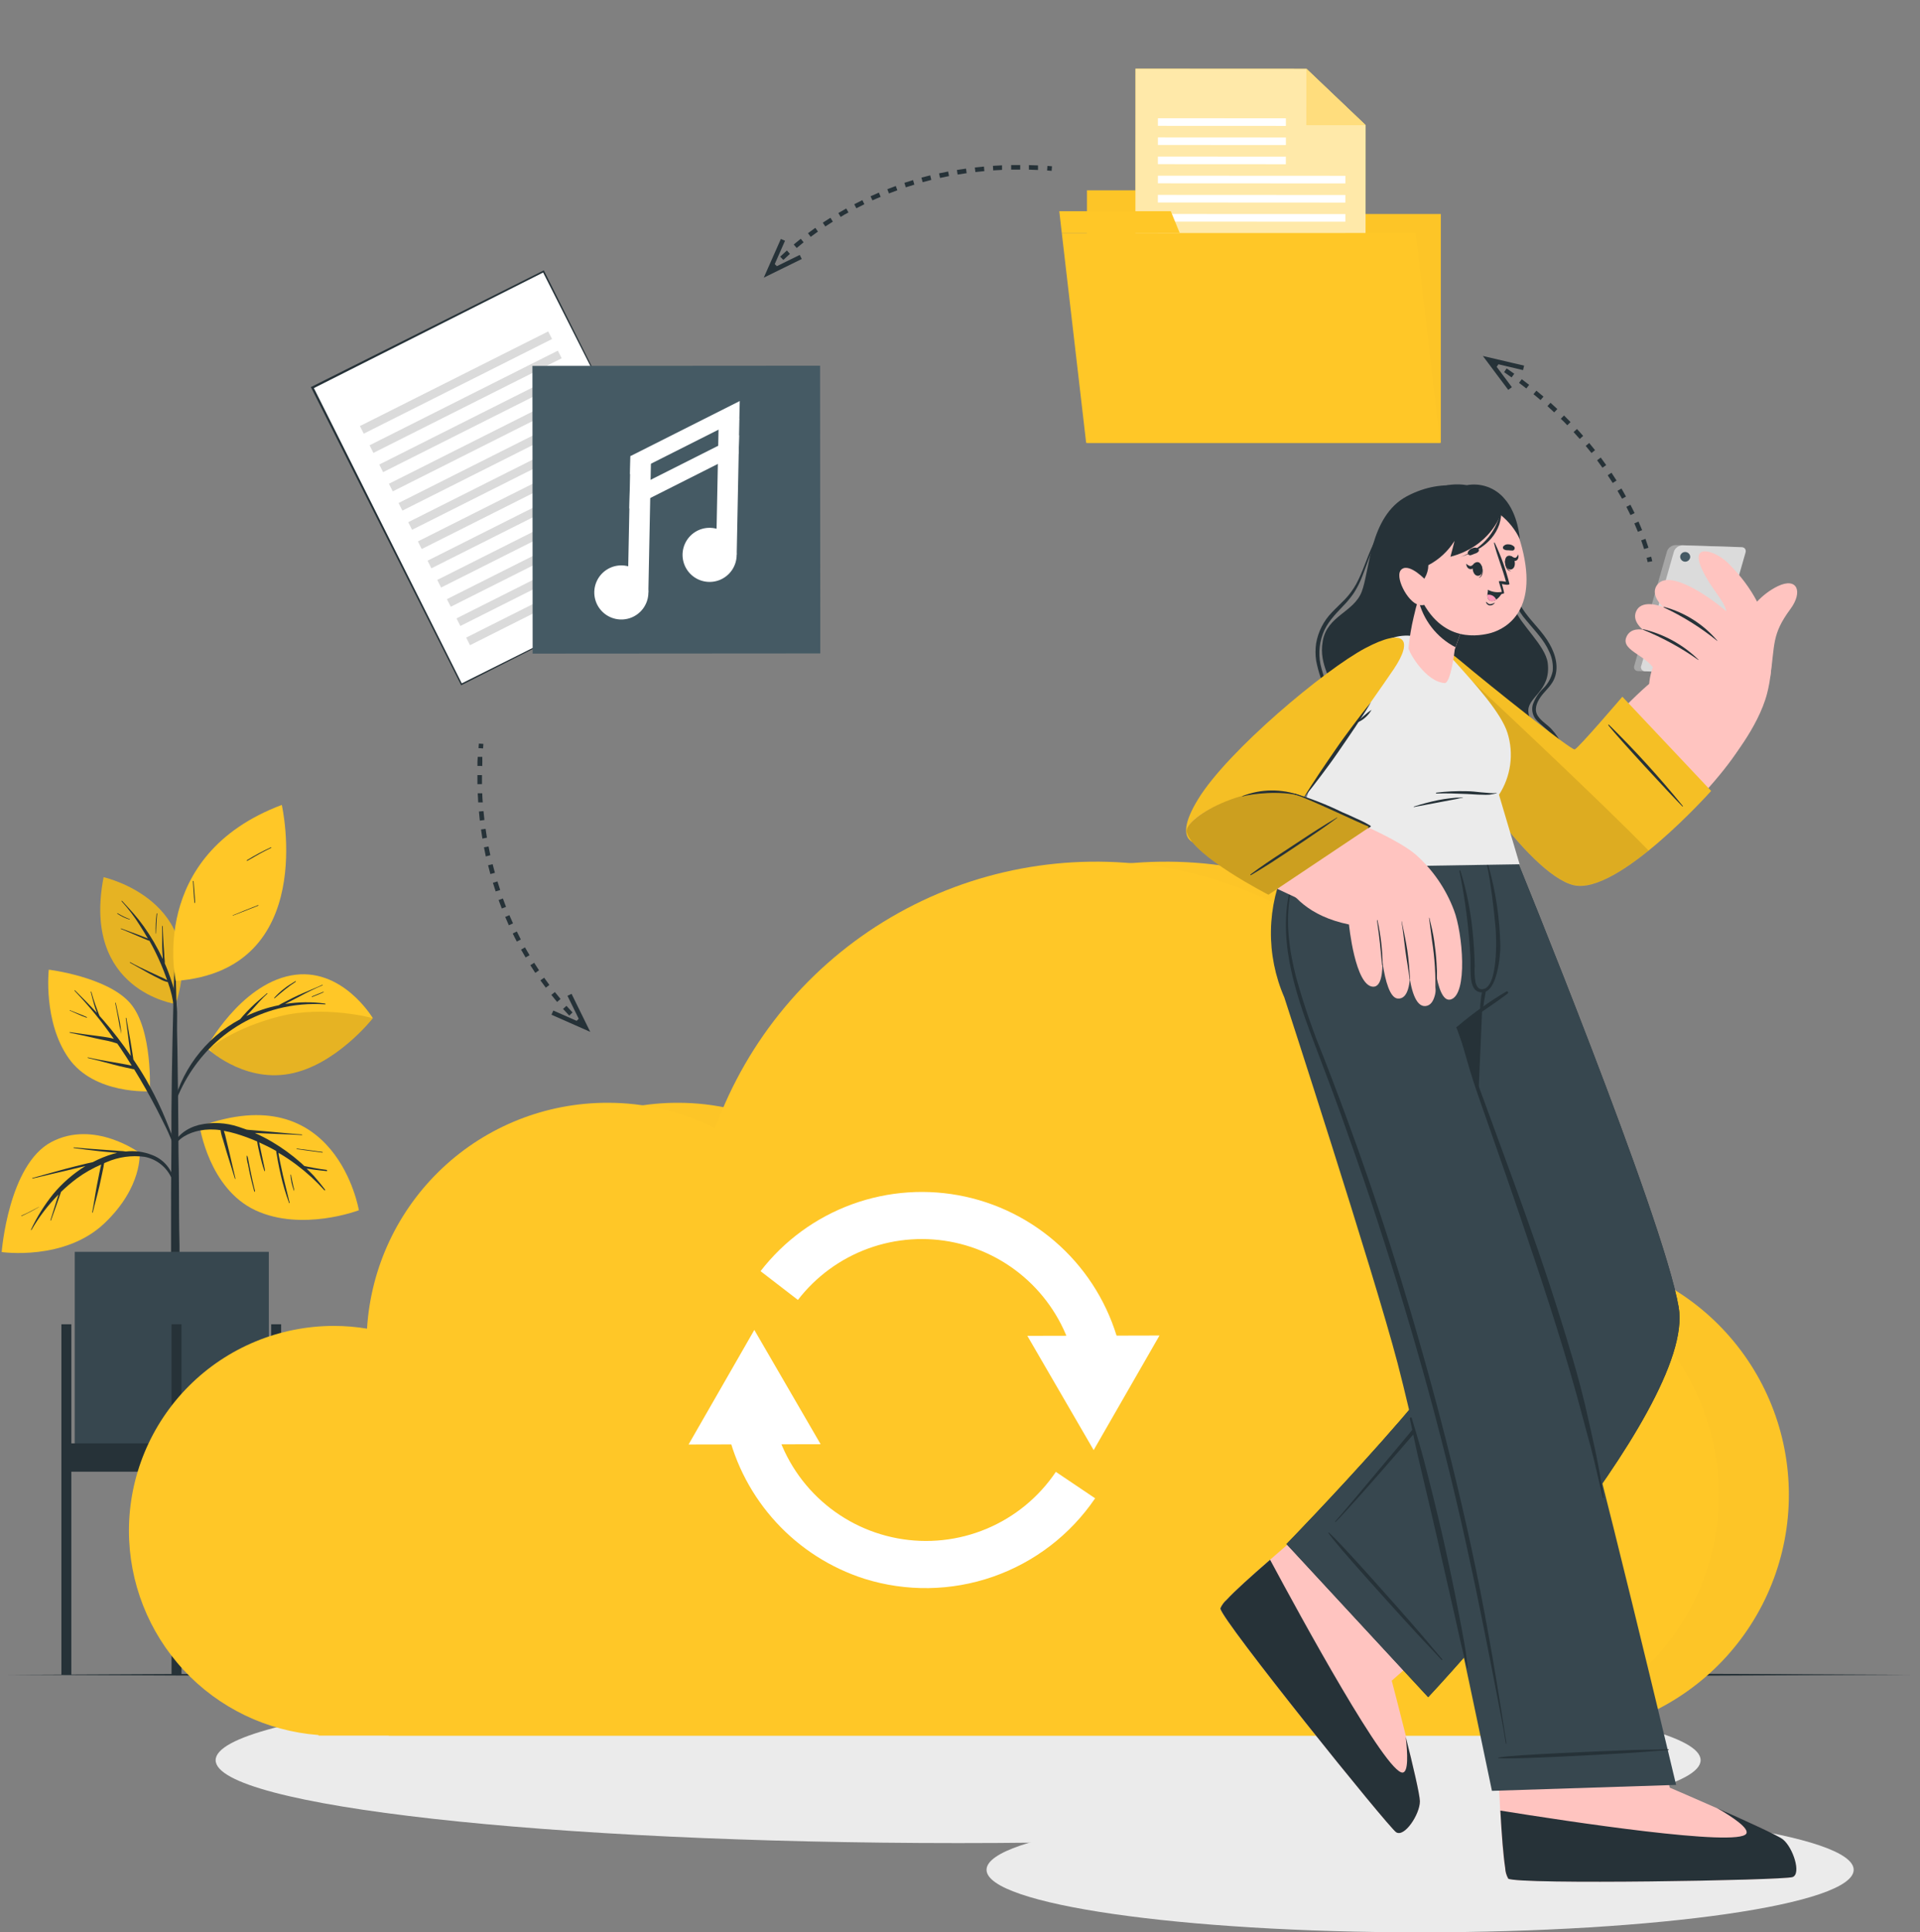<svg width="162" height="163" viewBox="0 0 162 163" fill="none" xmlns="http://www.w3.org/2000/svg">
<rect x="0" y="0" width="162" height="163" fill="#808080" stroke="none"/>
<path d="M80.842 155.472C115.441 155.472 143.489 152.341 143.489 148.479C143.489 144.616 115.441 141.485 80.842 141.485C46.243 141.485 18.195 144.616 18.195 148.479C18.195 152.341 46.243 155.472 80.842 155.472Z" fill="#EBEBEB"/>
<path d="M119.822 163C140.026 163 156.404 160.638 156.404 157.724C156.404 154.81 140.026 152.448 119.822 152.448C99.618 152.448 83.24 154.81 83.24 157.724C83.24 160.638 99.618 163 119.822 163Z" fill="#EBEBEB"/>
<path d="M0.534 141.274L20.631 141.181L40.728 141.147L80.923 141.081L121.117 141.147L141.214 141.177L161.307 141.274L141.214 141.366L121.117 141.4L80.923 141.466L40.728 141.4L20.631 141.366L0.534 141.274Z" fill="#263238"/>
<path d="M14.829 84.694C14.829 84.694 6.886 83.584 8.742 73.996C8.757 73.996 17.63 75.99 14.829 84.694Z" fill="#FFC727"/>
<path opacity="0.1" d="M14.829 84.694C14.829 84.694 6.886 83.584 8.742 73.996C8.757 73.996 17.63 75.99 14.829 84.694Z" fill="black"/>
<path d="M14.445 82.696C14.289 82.21 14.108 81.733 13.903 81.266C13.903 81.205 13.903 81.144 13.903 81.086L13.868 80.702C13.868 80.413 13.83 80.129 13.814 79.841C13.78 79.268 13.741 78.688 13.734 78.123C13.732 78.118 13.728 78.114 13.724 78.111C13.719 78.108 13.714 78.106 13.709 78.106C13.703 78.106 13.698 78.108 13.694 78.111C13.689 78.114 13.686 78.118 13.684 78.123C13.684 78.696 13.684 79.276 13.684 79.845C13.684 80.129 13.711 80.417 13.73 80.702V80.894C13.286 79.934 12.754 79.018 12.139 78.158C11.866 77.773 11.578 77.412 11.271 77.059C10.963 76.705 10.621 76.352 10.298 75.99C10.298 75.967 10.245 75.99 10.264 76.029C10.836 76.659 11.351 77.339 11.801 78.062C12.043 78.446 12.27 78.803 12.485 79.184L12.408 79.138L12.124 79.026L11.478 78.78L10.218 78.319C10.195 78.319 10.175 78.354 10.218 78.365C10.64 78.534 11.055 78.711 11.474 78.892L12.089 79.157L12.4 79.284C12.467 79.315 12.536 79.34 12.608 79.357C12.769 79.645 12.927 79.933 13.073 80.229C13.443 80.971 13.767 81.734 14.045 82.515L14.103 82.68C13.894 82.56 13.677 82.455 13.453 82.365L12.631 81.981C12.074 81.724 11.52 81.466 10.986 81.163C10.959 81.163 10.936 81.19 10.963 81.205C11.509 81.505 12.043 81.82 12.589 82.12C12.861 82.266 13.138 82.412 13.419 82.546C13.65 82.684 13.902 82.785 14.164 82.846C14.428 83.572 14.603 84.329 14.683 85.098C14.771 86.181 14.764 87.276 14.787 88.36C14.787 88.379 14.813 88.379 14.817 88.36C14.894 87.376 14.94 86.381 14.944 85.39C14.921 84.471 14.753 83.562 14.445 82.696Z" fill="#263238"/>
<path d="M13.219 77.055C13.142 77.615 13.115 78.181 13.138 78.746C13.138 78.765 13.161 78.746 13.165 78.746C13.196 78.185 13.2 77.627 13.265 77.07C13.269 77.04 13.223 77.024 13.219 77.055Z" fill="#263238"/>
<path d="M10.948 77.535C10.592 77.401 10.25 77.233 9.926 77.036C9.899 77.016 9.876 77.062 9.903 77.078C10.221 77.292 10.569 77.458 10.936 77.57C10.936 77.57 10.986 77.543 10.948 77.535Z" fill="#263238"/>
<path d="M15.098 99.915C15.098 99.039 15.075 98.163 15.063 97.283C15.048 94.37 15.017 91.456 14.971 88.541C14.93 86.235 14.876 83.922 14.81 81.601C14.81 81.601 14.81 81.578 14.787 81.57C14.787 80.94 14.787 80.306 14.787 79.676C14.787 79.676 14.767 79.653 14.748 79.653C14.729 79.653 14.71 79.653 14.71 79.676V81.574C14.71 81.574 14.71 81.574 14.71 81.601C14.595 85.72 14.491 89.839 14.464 93.955C14.464 94.793 14.464 95.63 14.464 96.468C14.436 99.153 14.425 101.843 14.433 104.538C14.433 104.964 14.433 105.391 14.433 105.817C14.433 108.277 14.456 110.732 14.46 113.187C14.46 113.322 14.606 113.387 14.764 113.391C14.921 113.395 15.148 113.33 15.148 113.176C15.148 110.467 15.148 107.758 15.148 105.049C15.102 103.346 15.109 101.625 15.098 99.915Z" fill="#263238"/>
<path d="M11.778 97.248C11.778 97.248 7.958 94.42 4.335 96.334C0.711 98.247 0.142 105.617 0.142 105.617C0.142 105.617 5.464 106.386 8.815 103.185C12.047 100.111 11.778 97.248 11.778 97.248Z" fill="#FFC727"/>
<path d="M12.819 97.425C12.118 97.147 11.359 97.048 10.61 97.137C10.455 97.11 10.298 97.094 10.141 97.091L9.603 97.048L8.488 96.971C7.72 96.914 6.978 96.868 6.225 96.791C6.198 96.791 6.194 96.837 6.225 96.841C6.971 96.937 7.708 97.041 8.458 97.118C8.842 97.156 9.226 97.194 9.61 97.221L9.887 97.248L9.549 97.333C8.951 97.509 8.371 97.745 7.82 98.036C7.516 98.09 7.22 98.174 6.924 98.243C6.452 98.355 5.979 98.478 5.51 98.601C4.584 98.843 3.666 99.12 2.744 99.369C2.738 99.369 2.732 99.372 2.727 99.376C2.723 99.38 2.721 99.386 2.721 99.392C2.721 99.398 2.723 99.404 2.727 99.409C2.732 99.413 2.738 99.415 2.744 99.415C3.662 99.192 4.588 98.985 5.51 98.766C5.956 98.658 6.406 98.555 6.851 98.443L7.205 98.362C6.178 98.997 5.261 99.794 4.488 100.722C3.745 101.646 3.115 102.656 2.613 103.731C2.613 103.758 2.64 103.784 2.655 103.754C3.283 102.661 4.051 101.655 4.938 100.76L4.888 100.91C4.819 101.137 4.746 101.36 4.676 101.586C4.534 102.036 4.392 102.486 4.258 102.935C4.258 102.966 4.292 102.978 4.304 102.935C4.465 102.501 4.619 102.063 4.773 101.625L4.999 100.979L5.115 100.645L5.149 100.541C5.576 100.128 6.029 99.743 6.506 99.388C7.136 98.93 7.815 98.543 8.531 98.236C8.531 98.301 8.508 98.366 8.492 98.432C8.458 98.605 8.415 98.778 8.381 98.954C8.308 99.316 8.235 99.677 8.166 100.042C8.023 100.78 7.931 101.529 7.781 102.267C7.781 102.297 7.824 102.309 7.831 102.267C8 101.525 8.216 100.791 8.389 100.049C8.469 99.665 8.554 99.304 8.631 98.927C8.669 98.754 8.704 98.578 8.738 98.405C8.738 98.309 8.78 98.209 8.792 98.113C8.861 98.086 8.93 98.051 8.999 98.028C10.002 97.593 11.105 97.439 12.189 97.582C12.696 97.676 13.171 97.893 13.574 98.215C13.976 98.537 14.292 98.953 14.495 99.427C14.529 99.508 14.66 99.458 14.64 99.373C14.511 98.928 14.279 98.52 13.963 98.181C13.646 97.843 13.255 97.584 12.819 97.425Z" fill="#263238"/>
<path d="M3.278 101.809C2.794 102.055 2.321 102.336 1.814 102.539C1.779 102.539 1.814 102.597 1.814 102.582C2.324 102.352 2.82 102.094 3.301 101.809C3.301 101.809 3.301 101.809 3.278 101.809Z" fill="#263238"/>
<path d="M12.639 92.053C12.639 92.053 7.97 92.349 5.799 89.271C3.627 86.193 4.115 81.797 4.115 81.797C4.115 81.797 9.019 82.392 10.967 84.602C12.915 86.811 12.639 92.053 12.639 92.053Z" fill="#FFC727"/>
<path d="M14.829 96.66C14.667 96.157 14.468 95.665 14.279 95.177C14.091 94.689 13.895 94.239 13.699 93.778C13.281 92.837 12.815 91.919 12.3 91.027C11.97 90.458 11.616 89.909 11.251 89.367C11.251 89.282 11.228 89.201 11.217 89.117C11.194 88.971 11.174 88.829 11.151 88.683C11.105 88.387 11.052 88.091 11.005 87.799C10.898 87.153 10.763 86.512 10.659 85.878C10.659 85.871 10.657 85.866 10.653 85.861C10.648 85.857 10.643 85.855 10.636 85.855C10.63 85.855 10.624 85.857 10.62 85.861C10.616 85.866 10.613 85.871 10.613 85.878C10.706 86.512 10.771 87.153 10.859 87.799C10.902 88.114 10.944 88.425 10.994 88.74C10.994 88.852 11.028 88.963 11.044 89.079C10.334 88.036 9.564 87.035 8.738 86.081L8.4 85.697C8.4 85.662 8.369 85.628 8.354 85.589L8.254 85.324C8.185 85.136 8.12 84.94 8.05 84.767C7.92 84.402 7.804 84.033 7.705 83.657C7.705 83.626 7.651 83.657 7.658 83.657C7.751 84.041 7.851 84.425 7.962 84.809C8.02 84.994 8.077 85.174 8.143 85.351L8.177 85.443C7.578 84.794 6.955 84.164 6.329 83.545C6.306 83.522 6.271 83.545 6.294 83.58C7.501 84.843 8.607 86.198 9.603 87.634C9.489 87.597 9.374 87.568 9.257 87.545C8.896 87.476 8.535 87.426 8.173 87.38C7.405 87.28 6.636 87.184 5.895 87.065C5.864 87.065 5.852 87.107 5.895 87.115C6.617 87.257 7.336 87.419 8.054 87.584C8.392 87.661 8.734 87.73 9.072 87.795C9.351 87.856 9.626 87.934 9.895 88.029L10.121 88.352C10.462 88.852 10.793 89.364 11.113 89.889L10.636 89.793C10.279 89.724 9.914 89.659 9.553 89.601C8.842 89.482 8.127 89.359 7.424 89.198C7.393 89.198 7.382 89.24 7.424 89.244C8.139 89.413 8.846 89.609 9.553 89.797C9.895 89.889 10.241 89.974 10.586 90.047L11.105 90.158C11.174 90.178 11.245 90.191 11.317 90.197C11.997 91.303 12.639 92.433 13.238 93.59C13.499 94.097 13.749 94.612 14.007 95.127C14.264 95.642 14.471 96.199 14.702 96.737C14.698 96.814 14.867 96.775 14.829 96.66Z" fill="#263238"/>
<path d="M10.052 85.928C9.96 85.482 9.868 85.04 9.768 84.598C9.768 84.567 9.718 84.598 9.722 84.598C9.812 85.036 9.896 85.474 9.976 85.912C10.041 86.353 10.129 86.791 10.241 87.223C10.206 86.787 10.143 86.355 10.052 85.928Z" fill="#263238"/>
<path d="M7.328 85.801C7.113 85.693 6.882 85.605 6.656 85.516L6.302 85.378L6.121 85.305C6.053 85.285 5.987 85.257 5.925 85.221C5.891 85.194 5.868 85.255 5.902 85.259C5.973 85.278 6.04 85.306 6.102 85.344L6.279 85.42L6.621 85.574C6.845 85.678 7.074 85.77 7.309 85.847C7.336 85.855 7.355 85.812 7.328 85.801Z" fill="#263238"/>
<path d="M17.419 88.383C17.419 88.383 20.243 83.103 24.543 82.285C28.843 81.466 31.46 85.893 31.46 85.893C31.46 85.893 28.324 89.897 24.378 90.593C20.431 91.288 17.419 88.383 17.419 88.383Z" fill="#FFC727"/>
<path d="M27.421 84.652C26.302 84.501 25.167 84.514 24.051 84.69L24.243 84.59L25.196 84.099C25.852 83.736 26.525 83.406 27.214 83.111C27.248 83.111 27.214 83.053 27.214 83.069C26.541 83.38 25.846 83.645 25.169 83.953C24.831 84.11 24.501 84.271 24.174 84.444C23.959 84.556 23.725 84.663 23.517 84.798C22.573 84.988 21.656 85.293 20.785 85.705L21.323 85.121C21.707 84.683 22.118 84.221 22.556 83.822C22.579 83.799 22.556 83.768 22.522 83.787C22.072 84.198 21.596 84.556 21.162 84.998C20.95 85.205 20.747 85.42 20.551 85.639C20.451 85.747 20.355 85.862 20.259 85.978C18.783 86.769 17.501 87.877 16.505 89.222C15.508 90.568 14.822 92.117 14.495 93.759C14.495 93.79 14.533 93.805 14.541 93.759C15.148 91.748 16.233 89.914 17.703 88.414C19.285 86.799 21.278 85.647 23.467 85.082C24.765 84.751 26.108 84.629 27.444 84.721C27.471 84.74 27.475 84.659 27.421 84.652Z" fill="#263238"/>
<path opacity="0.1" d="M31.471 85.893C31.471 85.893 28.336 89.897 24.389 90.597C21.381 91.127 18.906 89.559 17.899 88.787L17.684 88.429C17.684 88.429 19.717 86.715 23.567 85.739C27.417 84.763 31.471 85.893 31.471 85.893Z" fill="black"/>
<path d="M24.924 82.769C24.601 82.969 24.274 83.153 23.971 83.399C23.671 83.63 23.393 83.887 23.14 84.168C23.117 84.191 23.14 84.221 23.179 84.202C23.463 83.953 23.752 83.707 24.047 83.472C24.335 83.237 24.637 83.018 24.95 82.819C24.977 82.796 24.95 82.754 24.924 82.769Z" fill="#263238"/>
<path d="M27.283 83.664L26.803 83.853L26.326 84.052C26.291 84.052 26.326 84.121 26.326 84.106L26.806 83.914L27.283 83.71C27.325 83.699 27.314 83.653 27.283 83.664Z" fill="#263238"/>
<path d="M16.854 95.023C16.854 95.023 17.622 100.257 21.546 102.09C25.469 103.923 30.28 102.09 30.28 102.09C30.28 102.09 28.393 90.762 16.854 95.023Z" fill="#FFC727"/>
<path d="M27.567 98.685C27.206 98.643 26.845 98.582 26.484 98.516L25.957 98.416L25.68 98.359L25.362 98.067C24.615 97.409 23.808 96.824 22.952 96.318C22.486 96.044 22.005 95.796 21.511 95.576H21.584L22.879 95.634C23.744 95.673 24.608 95.692 25.473 95.749C25.504 95.749 25.5 95.703 25.473 95.7C24.608 95.642 23.744 95.546 22.879 95.473L21.623 95.361L20.977 95.308L20.812 95.288C20.585 95.208 20.358 95.127 20.132 95.054C19.054 94.692 17.896 94.636 16.789 94.892C15.797 95.146 14.81 95.796 14.552 96.837C14.552 96.875 14.602 96.898 14.617 96.864C15.002 95.992 15.955 95.55 16.827 95.369C17.415 95.256 18.018 95.244 18.61 95.335C18.65 95.604 18.717 95.869 18.81 96.126C18.917 96.51 19.025 96.864 19.136 97.229C19.359 97.967 19.605 98.693 19.824 99.431C19.824 99.462 19.878 99.431 19.87 99.431C19.686 98.697 19.532 97.955 19.355 97.221C19.271 96.86 19.179 96.499 19.09 96.138C19.038 95.885 18.972 95.636 18.89 95.392C19.236 95.453 19.577 95.534 19.913 95.634C20.52 95.815 21.115 96.033 21.696 96.287C21.753 96.672 21.838 97.029 21.922 97.398C22.03 97.859 22.149 98.32 22.307 98.77C22.307 98.776 22.309 98.782 22.313 98.786C22.318 98.79 22.324 98.793 22.33 98.793C22.336 98.793 22.342 98.79 22.346 98.786C22.35 98.782 22.353 98.776 22.353 98.77C22.353 98.739 22.353 98.712 22.353 98.681C22.264 98.255 22.172 97.828 22.08 97.398C22.007 97.056 21.942 96.706 21.865 96.364C22.353 96.583 22.837 96.825 23.302 97.091C23.302 97.198 23.337 97.306 23.352 97.402C23.379 97.582 23.413 97.763 23.444 97.94C23.521 98.343 23.602 98.747 23.698 99.146C23.875 99.918 24.1 100.678 24.374 101.421C24.37 101.425 24.368 101.431 24.368 101.437C24.368 101.442 24.37 101.448 24.374 101.452L24.397 101.479C24.397 101.498 24.443 101.479 24.436 101.456C24.255 100.687 24.051 99.919 23.874 99.15C23.79 98.766 23.705 98.382 23.628 97.997C23.586 97.801 23.552 97.613 23.513 97.413C23.513 97.356 23.513 97.298 23.486 97.237C24.018 97.547 24.532 97.888 25.023 98.259C25.873 98.897 26.659 99.615 27.371 100.403C27.398 100.434 27.456 100.403 27.429 100.353C27.129 99.969 26.829 99.584 26.491 99.2C26.291 98.989 26.088 98.785 25.877 98.585H25.942C26.126 98.616 26.326 98.643 26.499 98.666C26.86 98.716 27.225 98.751 27.59 98.793C27.587 98.735 27.598 98.689 27.567 98.685Z" fill="#263238"/>
<path d="M24.82 100.461C24.82 100.414 24.82 100.368 24.82 100.322C24.82 100.276 24.777 100.211 24.77 100.153C24.689 99.803 24.62 99.454 24.555 99.096C24.555 99.073 24.512 99.096 24.512 99.096C24.538 99.566 24.64 100.027 24.812 100.464H24.843L24.82 100.461Z" fill="#263238"/>
<path d="M21.507 100.376C21.507 100.37 21.505 100.364 21.501 100.36C21.496 100.355 21.49 100.353 21.484 100.353C21.373 99.892 21.265 99.427 21.173 98.958C21.119 98.712 21.069 98.47 21.023 98.224C20.996 98.09 20.973 97.959 20.95 97.84C20.94 97.723 20.912 97.609 20.866 97.502C20.863 97.498 20.86 97.495 20.856 97.492C20.852 97.49 20.847 97.489 20.843 97.489C20.838 97.489 20.833 97.49 20.829 97.492C20.825 97.495 20.822 97.498 20.82 97.502C20.816 97.74 20.85 97.977 20.919 98.205C20.966 98.462 21.015 98.716 21.073 98.974C21.188 99.492 21.315 100.003 21.457 100.511C21.457 100.537 21.515 100.534 21.511 100.511L21.507 100.376Z" fill="#263238"/>
<path d="M27.21 97.175C26.491 97.079 25.773 96.975 25.05 96.887C25.023 96.887 25.008 96.929 25.05 96.933C25.769 97.041 26.491 97.129 27.21 97.225C27.229 97.229 27.241 97.198 27.21 97.175Z" fill="#263238"/>
<path d="M14.829 82.746C14.829 82.746 12.419 72.175 23.775 67.898C23.782 67.898 26.929 81.828 14.829 82.746Z" fill="#FFC727"/>
<path d="M16.331 74.334C16.331 74.303 16.281 74.303 16.281 74.334C16.324 74.938 16.343 75.541 16.408 76.144C16.408 76.151 16.411 76.158 16.416 76.163C16.421 76.168 16.428 76.171 16.435 76.171C16.442 76.171 16.449 76.168 16.454 76.163C16.459 76.158 16.462 76.151 16.462 76.144C16.439 75.537 16.366 74.938 16.331 74.334Z" fill="#263238"/>
<path d="M21.776 76.352C21.062 76.64 20.347 76.909 19.64 77.209C19.64 77.209 19.64 77.247 19.64 77.239C20.358 76.97 21.066 76.678 21.78 76.398C21.819 76.386 21.803 76.34 21.776 76.352Z" fill="#263238"/>
<path d="M22.852 71.479C22.158 71.798 21.484 72.16 20.835 72.563C20.8 72.582 20.835 72.632 20.866 72.613C21.527 72.228 22.195 71.844 22.879 71.521C22.898 71.506 22.898 71.452 22.852 71.479Z" fill="#263238"/>
<path d="M22.683 105.598H6.306V122.859H22.683V105.598Z" fill="#37474F"/>
<path d="M6.018 111.708H5.18V141.274H6.018V111.708Z" fill="#263238"/>
<path d="M23.721 111.708H22.883V141.274H23.721V111.708Z" fill="#263238"/>
<path d="M15.313 111.708H14.475V141.274H15.313V111.708Z" fill="#263238"/>
<path d="M23.302 121.753H5.599V124.143H23.302V121.753Z" fill="#263238"/>
<path d="M16.8 129.127C16.803 133.486 18.453 137.683 21.418 140.878C24.384 144.073 28.447 146.03 32.793 146.357V146.404H130.658C135.875 146.395 140.888 144.379 144.659 140.774C148.43 137.17 150.67 132.252 150.914 127.041C151.158 121.831 149.388 116.725 145.97 112.784C142.553 108.843 137.75 106.367 132.557 105.871C132.321 97.922 129.323 90.304 124.078 84.327C118.833 78.35 111.669 74.388 103.819 73.121C95.968 71.855 87.921 73.364 81.063 77.388C74.204 81.413 68.963 87.702 66.24 95.173C63.424 93.752 60.313 93.016 57.16 93.025C51.99 93.024 47.015 94.994 43.248 98.534C39.481 102.074 37.206 106.917 36.886 112.077C35.958 111.922 35.018 111.845 34.077 111.846C29.495 111.85 25.103 113.673 21.863 116.912C18.624 120.152 16.803 124.545 16.8 129.127Z" fill="#FFC727"/>
<g opacity="0.1">
<path opacity="0.1" d="M16.8 129.127C16.803 133.486 18.453 137.683 21.418 140.878C24.384 144.073 28.447 146.03 32.793 146.357V146.404H130.658C135.875 146.395 140.888 144.379 144.659 140.774C148.43 137.17 150.67 132.252 150.914 127.041C151.158 121.831 149.388 116.725 145.97 112.784C142.553 108.843 137.75 106.367 132.557 105.871C132.321 97.922 129.323 90.304 124.078 84.327C118.833 78.35 111.669 74.388 103.819 73.121C95.968 71.855 87.921 73.364 81.063 77.388C74.204 81.413 68.963 87.702 66.24 95.173C63.424 93.752 60.313 93.016 57.16 93.025C51.99 93.024 47.015 94.994 43.248 98.534C39.481 102.074 37.206 106.917 36.886 112.077C35.958 111.922 35.018 111.845 34.077 111.846C29.495 111.85 25.103 113.673 21.863 116.912C18.624 120.152 16.803 124.545 16.8 129.127Z" fill="black"/>
</g>
<path d="M10.879 129.127C10.882 133.486 12.531 137.683 15.497 140.878C18.462 144.073 22.525 146.03 26.872 146.357V146.404H124.729C129.948 146.4 134.965 144.389 138.74 140.786C142.516 137.183 144.76 132.266 145.007 127.053C145.254 121.84 143.485 116.732 140.068 112.789C136.65 108.845 131.845 106.368 126.651 105.871C126.415 97.922 123.417 90.304 118.172 84.327C112.927 78.35 105.763 74.388 97.912 73.121C90.062 71.855 82.015 73.364 75.157 77.388C68.298 81.413 63.057 87.702 60.334 95.173C57.519 93.752 54.407 93.016 51.254 93.025C46.082 93.019 41.102 94.987 37.333 98.528C33.563 102.069 31.286 106.915 30.968 112.077C30.04 111.922 29.1 111.845 28.159 111.846C23.577 111.849 19.183 113.671 15.943 116.911C12.703 120.151 10.882 124.545 10.879 129.127Z" fill="#FFC727"/>
<path d="M67.335 109.664L64.172 107.227C66.162 104.653 68.841 102.696 71.899 101.583C74.956 100.47 78.267 100.248 81.446 100.941C84.625 101.635 87.541 103.217 89.858 105.502C92.174 107.787 93.794 110.683 94.53 113.852L90.641 114.755C90.079 112.318 88.836 110.09 87.056 108.331C85.277 106.573 83.035 105.356 80.591 104.822C78.147 104.289 75.601 104.461 73.251 105.318C70.901 106.175 68.843 107.682 67.316 109.664H67.335Z" fill="white"/>
<path d="M86.683 112.684L92.278 122.321L97.831 112.657L86.683 112.684Z" fill="white"/>
<g opacity="0.2">
<path opacity="0.2" d="M67.335 109.664L64.172 107.227C66.162 104.653 68.841 102.696 71.899 101.583C74.956 100.47 78.267 100.248 81.446 100.941C84.625 101.635 87.541 103.217 89.858 105.502C92.174 107.787 93.794 110.683 94.53 113.852L90.641 114.755C90.079 112.318 88.836 110.09 87.056 108.331C85.277 106.573 83.035 105.356 80.591 104.822C78.147 104.289 75.601 104.461 73.251 105.318C70.901 106.175 68.843 107.682 67.316 109.664H67.335Z" fill="white"/>
<path opacity="0.2" d="M86.683 112.684L92.278 122.322L97.831 112.657L86.683 112.684Z" fill="white"/>
</g>
<path d="M72.926 133.173C70.082 132.26 67.523 130.625 65.499 128.428C63.474 126.231 62.054 123.548 61.375 120.638L65.264 119.739C65.841 122.248 67.139 124.534 68.997 126.315C70.856 128.096 73.195 129.295 75.726 129.765C78.258 130.234 80.871 129.954 83.245 128.958C85.619 127.962 87.65 126.293 89.088 124.158L92.401 126.387C90.314 129.46 87.293 131.779 83.786 133.001C80.278 134.223 76.471 134.284 72.926 133.173Z" fill="white"/>
<path d="M69.241 121.826L63.646 112.185L58.097 121.849L69.241 121.826Z" fill="white"/>
<path d="M58.435 47.928L38.934 57.726L26.357 32.695L40.836 25.417L45.858 22.896L48.252 27.665L58.435 47.928Z" fill="white"/>
<path d="M58.435 47.928L38.961 57.78L38.911 57.807L38.884 57.753L26.272 32.737L26.226 32.653L26.315 32.611L45.828 22.835L45.885 22.804L45.916 22.866L58.435 47.928ZM58.435 47.928L45.797 22.927L45.885 22.958L26.399 32.78L26.441 32.653L38.988 57.699L38.907 57.672L58.435 47.928Z" fill="#263238"/>
<path d="M30.692 36.582L46.579 28.599L46.256 27.957L30.369 35.94L30.692 36.582Z" fill="#DBDBDB"/>
<path d="M31.505 38.205L47.392 30.221L47.069 29.579L31.183 37.563L31.505 38.205Z" fill="#DBDBDB"/>
<path d="M32.324 39.827L48.211 31.843L47.888 31.201L32.001 39.185L32.324 39.827Z" fill="#DBDBDB"/>
<path d="M33.139 41.449L49.026 33.465L48.703 32.823L32.816 40.807L33.139 41.449Z" fill="#DBDBDB"/>
<path d="M33.951 43.073L49.838 35.089L49.515 34.447L33.628 42.431L33.951 43.073Z" fill="#DBDBDB"/>
<path d="M34.768 44.691L50.655 36.708L50.332 36.066L34.445 44.049L34.768 44.691Z" fill="#DBDBDB"/>
<path d="M35.583 46.313L51.47 38.33L51.147 37.688L35.26 45.671L35.583 46.313Z" fill="#DBDBDB"/>
<path d="M36.398 47.939L52.285 39.956L51.962 39.314L36.075 47.297L36.398 47.939Z" fill="#DBDBDB"/>
<path d="M37.217 49.561L53.103 41.578L52.781 40.936L36.894 48.919L37.217 49.561Z" fill="#DBDBDB"/>
<path d="M38.032 51.183L53.919 43.2L53.596 42.558L37.709 50.541L38.032 51.183Z" fill="#DBDBDB"/>
<path d="M38.841 52.804L54.728 44.82L54.406 44.178L38.519 52.162L38.841 52.804Z" fill="#DBDBDB"/>
<path d="M39.656 54.426L55.543 46.442L55.221 45.8L39.334 53.784L39.656 54.426Z" fill="#DBDBDB"/>
<path d="M69.212 55.119L69.195 30.848L44.924 30.865L44.941 55.136L69.212 55.119Z" fill="#455A64"/>
<path d="M54.708 49.999C54.703 50.451 54.564 50.892 54.309 51.265C54.053 51.638 53.692 51.927 53.272 52.095C52.852 52.263 52.392 52.302 51.949 52.207C51.507 52.113 51.102 51.889 50.787 51.564C50.472 51.24 50.261 50.829 50.18 50.383C50.099 49.938 50.152 49.479 50.333 49.065C50.513 48.65 50.813 48.298 51.194 48.054C51.575 47.809 52.019 47.684 52.472 47.693C53.073 47.706 53.644 47.955 54.063 48.387C54.481 48.819 54.713 49.398 54.708 49.999Z" fill="white"/>
<path d="M54.933 38.511L53.192 38.476L52.964 49.94L54.705 49.975L54.933 38.511Z" fill="white"/>
<path d="M62.155 46.828C62.151 47.281 62.011 47.722 61.756 48.095C61.5 48.468 61.139 48.757 60.719 48.925C60.299 49.093 59.839 49.132 59.396 49.037C58.954 48.943 58.549 48.719 58.234 48.394C57.919 48.069 57.708 47.658 57.627 47.213C57.546 46.768 57.599 46.309 57.78 45.894C57.96 45.479 58.26 45.128 58.641 44.883C59.022 44.639 59.466 44.514 59.919 44.523C60.52 44.536 61.092 44.785 61.51 45.217C61.929 45.648 62.16 46.227 62.155 46.828Z" fill="white"/>
<path d="M62.385 35.33L60.645 35.296L60.419 46.76L62.159 46.794L62.385 35.33Z" fill="white"/>
<path d="M62.382 35.358L53.163 40.004L53.194 38.474L62.416 33.829L62.382 35.358Z" fill="white"/>
<path d="M62.328 38.248L53.106 42.897L53.136 41.36L62.359 36.715L62.328 38.248Z" fill="white"/>
<path d="M88.731 14.412L88.351 14.381L88.377 13.997L88.762 14.027L88.731 14.412Z" fill="#263238"/>
<path d="M66.094 21.928L65.829 21.651C66.002 21.486 66.19 21.313 66.394 21.129L66.647 21.417C66.451 21.594 66.267 21.767 66.094 21.928ZM67.22 20.921L66.97 20.625C67.158 20.468 67.354 20.306 67.566 20.141L67.804 20.441C67.6 20.602 67.404 20.764 67.22 20.921ZM68.403 19.98L68.173 19.672C68.369 19.522 68.576 19.373 68.791 19.219L69.014 19.534C68.803 19.684 68.599 19.83 68.403 19.98ZM69.637 19.104L69.422 18.785C69.629 18.646 69.844 18.508 70.067 18.37L70.271 18.696C70.052 18.831 69.841 18.969 69.637 19.104ZM70.932 18.3L70.736 17.97L71.401 17.586L71.589 17.924C71.347 18.039 71.128 18.177 70.932 18.3ZM72.254 17.567L72.077 17.228C72.3 17.109 72.526 16.998 72.761 16.883L72.93 17.228L72.254 17.567ZM73.614 16.906L73.453 16.556C73.683 16.452 73.918 16.348 74.156 16.248L74.306 16.606C74.056 16.702 73.825 16.806 73.599 16.906H73.614ZM75.005 16.318L74.867 15.96C75.101 15.868 75.339 15.78 75.581 15.691L75.712 16.052L75.005 16.318ZM76.427 15.807L76.308 15.422C76.546 15.342 76.788 15.265 77.038 15.192L77.149 15.576C76.888 15.653 76.65 15.733 76.411 15.807H76.427ZM77.849 15.368L77.745 14.984C77.991 14.915 78.237 14.854 78.487 14.792L78.579 15.176C78.344 15.242 78.098 15.303 77.849 15.368ZM79.317 15.007L79.232 14.623L80.001 14.469L80.073 14.854C79.82 14.902 79.571 14.954 79.328 15.007H79.317ZM80.8 14.723L80.738 14.339C80.984 14.296 81.238 14.258 81.507 14.223L81.561 14.608C81.307 14.642 81.057 14.681 80.811 14.723H80.8ZM82.298 14.512L82.252 14.127L83.021 14.05L83.055 14.435C82.806 14.458 82.556 14.481 82.31 14.512H82.298ZM83.801 14.373L83.778 13.989L84.546 13.947V14.331L83.801 14.373ZM87.582 14.339C87.329 14.339 87.075 14.316 86.814 14.312V13.928L87.582 13.954V14.339ZM85.315 14.308V13.924H85.995H86.08V14.308H85.995H85.315Z" fill="#263238"/>
<path d="M65.295 22.735L65.014 22.474L65.279 22.193L65.556 22.462L65.295 22.735Z" fill="#263238"/>
<path d="M65.886 20.156L66.236 20.31L65.222 22.612L67.477 21.505L67.65 21.847L64.442 23.423L65.886 20.156Z" fill="#263238"/>
<path d="M139.02 47.416C139.02 47.416 138.993 47.286 138.936 47.055L139.32 46.959C139.381 47.209 139.408 47.343 139.408 47.343L139.02 47.416Z" fill="#263238"/>
<path d="M138.72 46.317C138.655 46.098 138.571 45.856 138.474 45.583L138.836 45.453C138.936 45.729 139.02 45.979 139.089 46.202L138.72 46.317ZM138.198 44.861C138.106 44.638 138.006 44.4 137.898 44.15L138.248 43.996C138.359 44.25 138.463 44.488 138.555 44.719L138.198 44.861ZM137.571 43.447C137.464 43.224 137.349 42.993 137.226 42.755L137.568 42.578C137.694 42.821 137.81 43.055 137.921 43.282L137.571 43.447ZM136.861 42.071C136.741 41.852 136.611 41.629 136.476 41.403L136.807 41.207C136.945 41.437 137.072 41.664 137.191 41.887L136.861 42.071ZM136.073 40.742C135.938 40.526 135.796 40.311 135.65 40.092L135.969 39.877C136.118 40.1 136.26 40.319 136.396 40.534L136.073 40.742ZM135.208 39.454C135.062 39.247 134.912 39.039 134.755 38.828L135.062 38.597L135.523 39.231L135.208 39.454ZM134.282 38.213L133.794 37.614L134.09 37.368C134.259 37.571 134.42 37.775 134.582 37.975L134.282 38.213ZM133.291 37.026C133.122 36.834 132.949 36.642 132.772 36.449L133.056 36.188C133.233 36.384 133.41 36.572 133.579 36.772L133.291 37.026ZM132.238 35.873C132.061 35.688 131.88 35.489 131.692 35.324L131.965 35.047C132.153 35.235 132.349 35.431 132.514 35.604L132.238 35.873ZM131.135 34.785C130.951 34.609 130.751 34.436 130.566 34.259L130.824 33.975L131.4 34.505L131.135 34.785ZM129.982 33.748C129.79 33.583 129.598 33.417 129.387 33.252L129.632 32.956C129.836 33.122 130.036 33.291 130.232 33.456L129.982 33.748ZM128.783 32.768C128.583 32.611 128.376 32.453 128.168 32.295L128.399 31.988C128.61 32.146 128.814 32.307 129.021 32.465L128.783 32.768ZM127.542 31.838C127.335 31.688 127.123 31.542 126.908 31.392L127.123 31.077L127.765 31.527L127.542 31.838Z" fill="#263238"/>
<path d="M126.266 30.974L125.943 30.762L126.151 30.439L126.478 30.651L126.266 30.974Z" fill="#263238"/>
<path d="M128.595 30.843L128.507 31.22L126.059 30.643L127.565 32.66L127.258 32.887L125.117 30.028L128.595 30.843Z" fill="#263238"/>
<path d="M40.759 63.133L40.375 63.106L40.406 62.722L40.786 62.752L40.759 63.133Z" fill="#263238"/>
<path d="M48.029 85.67C47.864 85.497 47.688 85.309 47.507 85.105L47.795 84.848C47.972 85.048 48.145 85.232 48.306 85.405L48.029 85.67ZM47.004 84.517C46.846 84.329 46.685 84.133 46.519 83.922L46.819 83.683C46.98 83.887 47.142 84.068 47.296 84.267L47.004 84.517ZM46.051 83.315C45.901 83.119 45.747 82.911 45.597 82.696L45.912 82.473C46.062 82.684 46.208 82.888 46.354 83.084L46.051 83.315ZM45.163 82.066C45.025 81.858 44.886 81.643 44.748 81.42L45.071 81.216C45.209 81.436 45.347 81.647 45.482 81.85L45.163 82.066ZM44.348 80.767C44.221 80.552 44.095 80.329 43.964 80.102L44.298 79.914C44.425 80.141 44.548 80.359 44.683 80.571L44.348 80.767ZM43.607 79.426C43.487 79.203 43.372 78.976 43.261 78.742L43.607 78.573C43.718 78.803 43.83 79.03 43.945 79.249L43.607 79.426ZM42.934 78.05C42.83 77.82 42.727 77.585 42.627 77.347L42.98 77.197C43.08 77.431 43.18 77.662 43.284 77.889L42.934 78.05ZM42.339 76.636C42.246 76.402 42.158 76.163 42.07 75.921L42.431 75.791L42.696 76.498L42.339 76.636ZM41.82 75.195C41.739 74.957 41.662 74.715 41.589 74.465L41.974 74.353C42.05 74.599 42.123 74.838 42.204 75.076L41.82 75.195ZM41.374 73.731C41.309 73.485 41.243 73.239 41.182 72.989L41.566 72.897C41.628 73.143 41.693 73.389 41.758 73.627L41.374 73.731ZM40.99 72.244C40.936 71.994 40.886 71.744 40.836 71.475L41.22 71.402C41.27 71.652 41.32 71.898 41.374 72.14L40.99 72.244ZM40.702 70.737C40.659 70.488 40.621 70.238 40.586 69.969L40.971 69.915C41.005 70.165 41.044 70.415 41.086 70.661L40.702 70.737ZM40.486 69.224C40.459 68.974 40.433 68.716 40.41 68.455L40.794 68.42C40.817 68.677 40.844 68.926 40.874 69.17L40.486 69.224ZM40.348 67.686C40.348 67.437 40.317 67.179 40.306 66.918H40.69C40.69 67.171 40.713 67.425 40.732 67.686H40.348ZM40.283 66.149C40.283 65.927 40.283 65.7 40.283 65.469V65.385H40.667V65.469C40.667 65.696 40.667 65.919 40.667 66.142L40.283 66.149ZM40.667 64.612H40.283C40.283 64.359 40.283 64.105 40.31 63.844H40.694C40.705 64.151 40.694 64.393 40.69 64.647L40.667 64.612Z" fill="#263238"/>
<path d="M48.852 86.469L48.571 86.2L48.84 85.928L49.113 86.189L48.852 86.469Z" fill="#263238"/>
<path d="M46.531 85.597L46.688 85.244L48.99 86.262L47.88 84.002L48.225 83.833L49.801 87.042L46.531 85.597Z" fill="#263238"/>
<path d="M121.571 18.051H91.713V37.356H121.571V18.051Z" fill="#FFC727"/>
<path d="M101.124 16.052H91.713V18.051H101.662L101.124 16.052Z" fill="#FFC727"/>
<g opacity="0.1">
<path opacity="0.1" d="M121.571 18.051H91.713V37.356H121.571V18.051Z" fill="black"/>
<path opacity="0.1" d="M101.124 16.052H91.713V18.051H101.662L101.124 16.052Z" fill="black"/>
</g>
<path d="M115.215 30.732L95.794 30.72L95.805 5.793L110.227 5.8L115.222 10.554L115.215 30.732Z" fill="#FFC727"/>
<path opacity="0.6" d="M115.215 30.732L95.794 30.72L95.805 5.793L110.227 5.8L115.222 10.554L115.215 30.732Z" fill="white"/>
<path d="M110.227 5.8L115.222 10.554L110.223 10.55L110.227 5.8Z" fill="#FFC727"/>
<path opacity="0.4" d="M110.227 5.8L115.222 10.554L110.223 10.55L110.227 5.8Z" fill="white"/>
<path d="M97.698 10.616L108.496 10.621L108.496 9.98L97.698 9.974L97.698 10.616Z" fill="white"/>
<path d="M97.699 12.23L108.497 12.235L108.497 11.594L97.699 11.588L97.699 12.23Z" fill="white"/>
<path d="M97.696 13.847L108.494 13.853L108.494 13.211L97.696 13.206L97.696 13.847Z" fill="white"/>
<path d="M97.697 15.463L113.517 15.471L113.517 14.829L97.697 14.821L97.697 15.463Z" fill="white"/>
<path d="M97.693 17.08L113.514 17.089L113.514 16.447L97.694 16.439L97.693 17.08Z" fill="white"/>
<path d="M97.694 18.69L113.515 18.699L113.515 18.057L97.695 18.049L97.694 18.69Z" fill="white"/>
<path d="M97.695 20.308L113.515 20.316L113.516 19.675L97.695 19.666L97.695 20.308Z" fill="white"/>
<path d="M97.692 21.922L113.512 21.93L113.513 21.289L97.692 21.28L97.692 21.922Z" fill="white"/>
<path d="M97.693 23.54L113.513 23.548L113.514 22.906L97.693 22.898L97.693 23.54Z" fill="white"/>
<path d="M97.69 25.154L113.51 25.162L113.511 24.52L97.69 24.512L97.69 25.154Z" fill="white"/>
<path d="M97.687 26.771L113.507 26.78L113.508 26.138L97.687 26.13L97.687 26.771Z" fill="white"/>
<path d="M97.692 28.386L113.512 28.394L113.512 27.752L97.692 27.744L97.692 28.386Z" fill="white"/>
<path d="M121.501 37.356H91.644L89.588 19.653H119.449L121.501 37.356Z" fill="#FFC727"/>
<path d="M98.787 17.816H89.377L89.588 19.653H99.54L98.787 17.816Z" fill="#FFC727"/>
<path d="M118.619 146.496C119.211 148.882 119.795 151.391 119.803 151.945C119.803 153.055 118.489 155.019 117.797 154.554C117.105 154.089 103.083 136.689 102.972 135.69C102.972 135.69 102.972 135.69 102.972 135.663C103.091 135.388 103.271 135.144 103.498 134.949C104.202 134.18 105.547 132.977 107.164 131.571C107.549 131.244 107.933 130.91 108.317 130.568L119.396 121.003L128.364 132.116L117.428 141.773C117.428 141.773 118.035 144.079 118.639 146.503L118.619 146.496Z" fill="#FFC4C0"/>
<path d="M119.803 151.945C119.803 153.055 118.489 155.019 117.797 154.554C117.105 154.089 103.083 136.689 102.972 135.69C102.972 135.69 102.972 135.69 102.972 135.663C103.091 135.388 103.271 135.144 103.498 134.948C104.202 134.18 105.547 132.977 107.164 131.571C109.793 136.478 116.99 149.662 118.354 149.524C118.838 149.474 118.773 147.944 118.608 146.511C119.211 148.882 119.795 151.38 119.803 151.945Z" fill="#263238"/>
<path d="M125.213 109.841C124.537 113.845 108.548 130.245 108.548 130.245L120.502 143.164C120.502 143.164 143.174 119.013 141.637 110.263C140.327 102.651 127.884 72.275 127.884 72.275L114.677 72.701C114.677 72.701 125.882 105.902 125.213 109.841Z" fill="#263238"/>
<path d="M125.213 109.841C124.537 113.845 108.548 130.245 108.548 130.245L120.502 143.164C120.502 143.164 143.174 119.013 141.637 110.263C140.327 102.651 127.884 72.275 127.884 72.275L114.677 72.701C114.677 72.701 125.882 105.902 125.213 109.841Z" fill="#37474F"/>
<path d="M121.69 139.963C120.099 138.107 120.583 138.618 118.969 136.781C118.181 135.882 112.994 129.984 112.114 129.277C112.095 129.277 112.064 129.277 112.075 129.308C112.682 130.264 117.97 136.071 118.777 136.954C120.422 138.76 119.972 138.222 121.636 140.029C121.655 140.044 121.72 139.998 121.69 139.963Z" fill="#263238"/>
<path d="M126.793 107.846C126.57 106.862 126.324 105.879 126.082 104.895C125.587 102.889 125.067 100.89 124.522 98.897C123.443 94.946 122.281 91.019 121.036 87.115C119.784 83.199 118.466 79.291 116.967 75.46C116.783 74.987 116.583 74.519 116.402 74.046C116.399 74.04 116.393 74.034 116.386 74.032C116.38 74.029 116.372 74.029 116.365 74.031C116.358 74.033 116.352 74.038 116.348 74.044C116.345 74.051 116.343 74.058 116.344 74.065C117.659 77.908 119.007 81.751 120.245 85.593C121.482 89.436 122.631 93.321 123.726 97.213C124.276 99.169 124.791 101.133 125.298 103.1C125.548 104.069 125.79 105.022 126.028 106.006C126.319 106.986 126.536 107.986 126.677 108.999C126.74 109.962 126.5 110.92 125.99 111.739C125.521 112.565 124.964 113.345 124.426 114.125C123.346 115.693 112.986 128.02 112.652 128.343C112.625 128.37 112.652 128.408 112.694 128.381C114.093 127.04 122.892 116.853 124.003 115.316C124.552 114.548 125.087 113.756 125.609 112.965C126.134 112.245 126.551 111.453 126.846 110.613C127.064 109.701 127.045 108.749 126.793 107.846Z" fill="#263238"/>
<path d="M125.617 72.348L124.237 103.888C121.601 93.194 114.696 72.701 114.696 72.701L125.617 72.348Z" fill="#263238"/>
<path d="M123.192 137.277C123.192 137.277 126.493 151.069 126.493 151.076C126.62 153.874 126.785 156.318 126.985 157.578C126.983 157.584 126.983 157.591 126.985 157.597C127.001 157.897 127.085 158.188 127.231 158.45V158.469C128.088 158.992 150.448 158.616 151.224 158.343C152.001 158.07 151.274 155.833 150.394 155.157C149.514 154.481 140.888 150.796 140.888 150.796L137.448 137.02L123.192 137.277Z" fill="#FFC4C0"/>
<path d="M151.244 158.339C150.475 158.616 128.107 158.996 127.25 158.47V158.45C127.104 158.188 127.02 157.897 127.004 157.597C127.002 157.591 127.002 157.584 127.004 157.578C126.847 156.575 126.708 154.815 126.593 152.729C132.311 153.651 146.648 155.826 147.343 154.677C147.612 154.235 146.191 153.274 144.872 152.517C147.27 153.57 149.956 154.796 150.429 155.157C151.282 155.833 152.012 158.07 151.244 158.339Z" fill="#263238"/>
<path d="M127.753 72.278C127.312 74.467 127.005 76.681 126.835 78.907C126.647 81.678 126.382 84.133 126.024 84.452C125.667 84.771 123.573 86.216 122.885 86.669C122.885 86.669 130.028 106.182 131.923 112.703C134.663 122.156 141.422 150.565 141.422 150.565L125.882 151.065C125.882 151.065 120.276 123.993 117.92 114.986C115.891 107.262 108.363 84.133 108.363 84.133C107.589 82.355 107.204 80.432 107.236 78.493C107.268 76.554 107.715 74.645 108.548 72.893C108.548 72.893 127.757 72.271 127.753 72.278Z" fill="#37474F"/>
<path d="M140.761 147.56C138.321 147.626 139.02 147.56 136.576 147.668C135.385 147.71 127.534 148.017 126.428 148.256C126.405 148.256 126.405 148.306 126.428 148.306C127.55 148.436 135.393 147.994 136.588 147.921C139.024 147.783 138.325 147.795 140.761 147.626C140.811 147.629 140.807 147.56 140.761 147.56Z" fill="#263238"/>
<path d="M127.096 83.637C125.615 84.516 124.212 85.521 122.904 86.642C122.854 86.688 122.904 86.769 122.965 86.731C124.387 85.774 125.847 84.84 127.215 83.806C127.235 83.79 127.248 83.766 127.252 83.74C127.255 83.714 127.249 83.688 127.234 83.667C127.219 83.646 127.196 83.631 127.171 83.625C127.145 83.62 127.119 83.624 127.096 83.637Z" fill="#263238"/>
<path d="M125.563 72.943C125.563 72.889 125.456 72.897 125.467 72.943C125.824 74.78 126.013 76.402 126.182 78.165C126.259 78.976 126.451 83.503 125.006 83.445C124.764 83.445 124.602 83.23 124.499 82.884C124.418 82.428 124.394 81.963 124.43 81.501C124.41 80.548 124.356 79.579 124.26 78.653C124.094 76.888 123.747 75.144 123.223 73.451C123.219 73.441 123.211 73.433 123.202 73.428C123.192 73.423 123.181 73.421 123.171 73.424C123.16 73.426 123.151 73.432 123.144 73.44C123.138 73.449 123.134 73.459 123.135 73.47C123.628 75.869 123.94 78.302 124.068 80.748C124.111 81.927 123.861 83.76 125.094 83.71C126.328 83.66 126.593 80.636 126.593 79.802C126.548 77.481 126.201 75.175 125.563 72.943Z" fill="#263238"/>
<path d="M125.064 83.568C124.996 83.889 124.95 84.214 124.925 84.54C124.88 84.795 124.88 85.055 124.925 85.309C124.925 85.355 125.006 85.347 125.025 85.309C125.126 85.056 125.188 84.789 125.21 84.517C125.263 84.218 125.321 83.914 125.363 83.611C125.358 83.577 125.343 83.545 125.319 83.521C125.294 83.497 125.263 83.481 125.229 83.477C125.195 83.472 125.161 83.478 125.131 83.495C125.101 83.511 125.078 83.537 125.064 83.568Z" fill="#263238"/>
<path d="M123.703 139.544C123.653 139.187 123.592 138.83 123.53 138.472C123.411 137.784 123.273 137.104 123.146 136.42C122.889 135.048 122.608 133.677 122.32 132.309C121.743 129.584 121.094 126.867 120.398 124.162C120.014 122.625 119.576 121.126 119.115 119.62C119.08 119.516 118.934 119.574 118.957 119.674C119.25 121.057 119.538 122.441 119.868 123.816C120.199 125.192 120.521 126.56 120.84 127.936C121.474 130.649 122.066 133.373 122.696 136.09C122.873 136.858 123.038 137.627 123.211 138.395C123.3 138.78 123.392 139.164 123.484 139.548C123.576 139.932 123.711 140.298 123.788 140.682C123.788 140.72 123.849 140.701 123.842 140.663C123.776 140.29 123.761 139.913 123.703 139.544Z" fill="#263238"/>
<path d="M133.748 118.556C133.148 115.997 132.368 113.476 131.585 110.966C130.009 105.913 128.184 100.945 126.362 95.98L124.787 91.684C124.526 90.969 123.25 87.107 123.073 86.742C123.072 86.738 123.07 86.734 123.067 86.731C123.064 86.728 123.061 86.725 123.057 86.723C123.053 86.721 123.049 86.72 123.045 86.72C123.041 86.719 123.037 86.72 123.033 86.721C123.029 86.722 123.025 86.724 123.022 86.727C123.018 86.73 123.016 86.733 123.014 86.737C123.012 86.741 123.011 86.745 123.01 86.749C123.01 86.753 123.01 86.757 123.012 86.761C123.396 88.079 123.915 90.001 124.345 91.303C124.775 92.606 125.229 93.87 125.675 95.146C126.551 97.663 127.438 100.176 128.291 102.701C129.978 107.696 131.654 112.692 133.056 117.764C133.441 119.186 133.825 120.608 134.209 122.037C134.593 123.467 134.889 124.908 135.239 126.337C135.239 126.376 135.312 126.364 135.308 126.337C134.955 123.713 134.336 121.126 133.748 118.556Z" fill="#263238"/>
<path d="M124.526 132.355C123.511 127.463 122.331 122.606 121.036 117.783C119.741 112.961 118.312 108.123 116.76 103.346C115.207 98.57 113.497 93.851 111.68 89.175C110.773 86.977 109.997 84.728 109.359 82.438C108.771 80.16 108.432 77.681 108.89 75.349C109.001 74.756 109.158 74.173 109.359 73.604C109.359 73.566 109.316 73.535 109.301 73.573C107.572 77.989 108.94 82.711 110.5 86.957C111.357 89.263 112.264 91.569 113.105 93.92C113.947 96.272 114.807 98.716 115.611 101.129C117.201 105.912 118.678 110.732 120.041 115.589C121.404 120.446 122.626 125.332 123.707 130.245C124.806 135.183 125.755 140.144 126.716 145.112C126.843 145.758 126.943 146.407 127.05 147.057C127.05 147.091 127.112 147.091 127.108 147.057C126.351 142.157 125.54 137.235 124.526 132.355Z" fill="#263238"/>
<path d="M126.182 42.54C128.557 45.641 126.981 49.092 127.776 51.313C128.261 52.673 130.401 54.452 130.589 55.924C130.893 58.368 128.791 58.775 128.96 60.105C129.202 61.984 131.577 62.345 131.392 65.304C131.208 68.263 127.419 70.657 119.734 69.915C112.048 69.174 108.54 65.542 108.786 63.052C109.032 60.562 111.695 60.282 112.244 58.502C112.598 57.35 111.23 56.231 111.607 54.08C111.983 51.928 114.208 51.67 114.892 49.922C115.576 48.173 115.549 43.558 118.689 41.871C121.828 40.184 125.014 41.011 126.182 42.54Z" fill="#263238"/>
<path d="M125.832 42.536C126.523 43.28 127.022 44.181 127.288 45.161C127.559 46.197 127.709 47.261 127.734 48.331C127.732 48.966 127.801 49.599 127.942 50.218C128.102 50.742 128.353 51.233 128.683 51.67C129.34 52.573 130.19 53.334 130.739 54.314C131.266 55.236 131.581 56.393 131.081 57.388C130.808 57.934 130.313 58.322 129.974 58.814C129.636 59.306 129.417 59.89 129.767 60.408C130.063 60.85 130.57 61.131 130.92 61.519C131.275 61.901 131.568 62.337 131.788 62.81C132.01 63.281 132.132 63.793 132.145 64.314C132.158 64.835 132.063 65.353 131.865 65.834C130.931 68.071 128.468 68.931 126.274 69.339C125.967 69.396 125.659 69.446 125.352 69.5C125.306 69.5 125.283 69.439 125.332 69.427C127.546 68.951 130.12 68.386 131.381 66.288C131.66 65.831 131.83 65.317 131.88 64.784C131.929 64.251 131.856 63.714 131.665 63.214C131.473 62.717 131.192 62.26 130.835 61.865C130.493 61.48 130.067 61.192 129.709 60.82C129.53 60.647 129.399 60.43 129.332 60.19C129.264 59.95 129.262 59.696 129.325 59.455C129.502 58.935 129.801 58.465 130.197 58.084C130.61 57.687 130.892 57.176 131.008 56.616C131.063 56.059 130.964 55.499 130.724 54.994C130.282 53.968 129.475 53.184 128.779 52.331C128.057 51.522 127.606 50.505 127.492 49.426C127.45 48.861 127.473 48.273 127.45 47.724C127.435 47.197 127.391 46.671 127.319 46.148C127.194 45.104 126.843 44.099 126.289 43.205C126.139 42.977 125.968 42.763 125.778 42.567C125.778 42.548 125.813 42.513 125.832 42.536Z" fill="#263238"/>
<path d="M108.844 61.181C109.019 60.803 109.274 60.469 109.593 60.201C109.923 59.924 110.296 59.713 110.65 59.471C111.002 59.261 111.288 58.956 111.476 58.591C111.627 58.126 111.612 57.624 111.434 57.169C111.271 56.697 111.143 56.214 111.049 55.724C110.978 55.241 110.978 54.751 111.049 54.268C111.219 53.276 111.688 52.36 112.394 51.643C112.736 51.278 113.109 50.944 113.455 50.583C113.835 50.189 114.162 49.747 114.427 49.269C115.003 48.212 115.326 47.04 115.845 45.956C116.378 44.848 117.022 43.796 117.766 42.817C117.766 42.794 117.82 42.817 117.801 42.851C117.133 43.735 116.56 44.687 116.091 45.691C115.637 46.644 115.322 47.643 114.938 48.619C114.754 49.101 114.522 49.563 114.246 49.999C113.976 50.397 113.67 50.77 113.332 51.113C112.652 51.828 111.956 52.531 111.61 53.48C111.267 54.412 111.228 55.429 111.499 56.385C111.733 57.211 112.114 58.149 111.583 58.948C111.138 59.624 110.338 59.917 109.743 60.431C109.425 60.716 109.171 61.064 108.997 61.453C108.824 61.843 108.735 62.265 108.736 62.691C108.694 64.87 110.573 66.357 112.517 66.876C112.528 66.88 112.537 66.888 112.542 66.898C112.547 66.909 112.549 66.92 112.547 66.931C112.545 66.943 112.539 66.953 112.53 66.96C112.521 66.968 112.509 66.972 112.498 66.972C110.792 66.587 109.089 65.435 108.628 63.671C108.409 62.841 108.486 61.961 108.844 61.181Z" fill="#263238"/>
<path d="M120.525 59.075C124.095 65.873 128.595 73.212 132.599 74.257C136.415 75.249 145.503 65.734 147.044 62.576C147.574 61.488 140.38 56.719 139.358 57.519C137.437 59.029 133.241 63.817 132.641 63.698C132.042 63.579 126.946 59.037 122.347 55.221C119.565 52.907 118.051 54.368 120.525 59.075Z" fill="#FFC4C0"/>
<path d="M140.661 46.475L137.913 56.082C137.798 56.362 137.937 56.6 138.213 56.608L143.209 56.766C143.362 56.759 143.51 56.709 143.636 56.621C143.762 56.533 143.86 56.411 143.92 56.27L146.667 46.663C146.7 46.61 146.717 46.549 146.718 46.487C146.719 46.425 146.703 46.364 146.672 46.31C146.641 46.256 146.596 46.211 146.541 46.181C146.487 46.15 146.426 46.135 146.363 46.137L141.368 45.979C141.216 45.987 141.068 46.038 140.943 46.126C140.818 46.213 140.721 46.334 140.661 46.475Z" fill="#A6A6A6"/>
<path d="M141.253 46.475L138.501 56.101C138.47 56.154 138.454 56.215 138.453 56.276C138.453 56.338 138.469 56.399 138.5 56.452C138.531 56.506 138.575 56.55 138.629 56.581C138.682 56.611 138.743 56.628 138.805 56.627L143.8 56.781C143.953 56.774 144.101 56.725 144.227 56.638C144.353 56.551 144.451 56.43 144.511 56.289L147.259 46.682C147.37 46.398 147.236 46.164 146.955 46.156L141.96 45.998C141.809 46.004 141.663 46.052 141.538 46.136C141.414 46.22 141.315 46.338 141.253 46.475Z" fill="#DBDBDB"/>
<path d="M142.613 46.978C142.607 47.091 142.557 47.196 142.473 47.272C142.39 47.347 142.28 47.387 142.167 47.382C142.054 47.375 141.949 47.324 141.873 47.24C141.798 47.156 141.759 47.045 141.764 46.932C141.778 46.826 141.832 46.728 141.914 46.66C141.997 46.592 142.103 46.557 142.21 46.562C142.317 46.568 142.418 46.614 142.493 46.691C142.568 46.769 142.61 46.871 142.613 46.978Z" fill="#455A64"/>
<path d="M149.357 57.131C149.78 54.333 149.461 53.549 151.071 51.367C152.127 49.941 151.67 48.654 150.006 49.445C147.29 50.756 145.987 54.249 145.883 55.594L149.357 57.131Z" fill="#FFC4C0"/>
<path d="M145.749 64.459C145.749 64.459 148.358 61.411 149.103 58.476C149.618 56.447 150.256 51.905 145.81 47.501C144.757 46.456 142.517 45.714 143.616 48.043C144.384 49.699 145.391 50.514 145.672 51.559C145.672 51.559 142.709 50.952 141.702 52.047C140.826 53.007 140.017 54.026 139.281 55.098C139.448 55.276 139.625 55.444 139.812 55.601C139.812 55.601 138.97 56.716 139.147 58.829L145.749 64.459Z" fill="#FFC4C0"/>
<path d="M149.288 56.466C148.792 55.486 147.705 53.43 146.214 52.054C144.577 50.517 141.007 48.031 139.896 49.253C139.078 50.148 140.354 51.221 140.354 51.221C140.354 51.221 138.663 50.498 138.102 51.467C137.591 52.354 138.628 53.123 138.628 53.123C138.628 53.123 137.529 52.861 137.199 53.807C136.814 54.959 139.178 55.309 139.773 56.808C139.923 57.135 149.288 56.466 149.288 56.466Z" fill="#FFC4C0"/>
<path d="M144.903 54.049C143.732 52.664 142.166 51.669 140.415 51.197C140.369 51.197 140.338 51.217 140.377 51.236C141.991 51.992 143.507 52.941 144.892 54.064C144.892 54.064 144.911 54.056 144.903 54.049Z" fill="#263238"/>
<path d="M143.316 55.655C142.026 54.392 140.418 53.502 138.663 53.08C138.621 53.08 138.59 53.103 138.628 53.119C140.278 53.789 141.846 54.646 143.301 55.674C143.301 55.674 143.324 55.667 143.316 55.655Z" fill="#263238"/>
<path d="M136.887 58.772L144.377 66.718C144.377 66.718 136.465 75.587 132.749 74.661C129.033 73.735 122.009 63.675 119.757 57.292C118.201 52.873 120.66 53.584 123.238 55.755C125.817 57.926 132.568 63.298 132.864 63.217C133.16 63.137 136.887 58.772 136.887 58.772Z" fill="#FFC727"/>
<g opacity="0.2">
<path opacity="0.2" d="M136.887 58.772L144.377 66.718C144.377 66.718 136.465 75.587 132.749 74.661C129.033 73.735 122.009 63.675 119.757 57.292C118.201 52.873 120.66 53.584 123.238 55.755C125.817 57.926 132.568 63.298 132.864 63.217C133.16 63.137 136.887 58.772 136.887 58.772Z" fill="black"/>
</g>
<path opacity="0.1" d="M119.757 57.277C122.009 63.659 129.033 73.716 132.749 74.645C134.39 75.057 136.857 73.55 139.093 71.74C135.304 67.836 125.229 58.387 120.648 54.133C119.403 53.726 118.765 54.46 119.757 57.277Z" fill="black"/>
<path d="M141.948 68.021C140.861 66.926 136.568 62.284 135.731 61.215C135.669 61.142 135.704 61.085 135.773 61.154C137.97 63.318 140.046 65.601 141.99 67.994C142.021 67.994 141.975 68.052 141.948 68.021Z" fill="#263238"/>
<path d="M108.463 73.22L128.218 72.905L126.478 67.041C126.972 66.281 127.292 65.421 127.417 64.524C127.542 63.626 127.468 62.712 127.2 61.846C126.674 60.12 124.341 57.584 122.908 55.974C119.423 52.051 116.567 53.968 115.672 55.032C112.248 59.125 108.463 73.22 108.463 73.22Z" fill="#EBEBEB"/>
<path d="M121.186 66.864C122.027 66.76 122.875 66.719 123.722 66.741C124.145 66.741 124.56 66.791 124.979 66.837C125.19 66.86 125.398 66.876 125.609 66.887C125.827 66.914 126.048 66.914 126.266 66.887C126.285 66.887 126.289 66.91 126.266 66.918C126.065 66.971 125.861 67.011 125.655 67.037C125.454 67.049 125.253 67.049 125.052 67.037C124.625 67.037 124.199 66.991 123.772 66.976C122.908 66.941 122.047 66.906 121.186 66.937C121.179 66.935 121.172 66.93 121.167 66.923C121.162 66.917 121.16 66.909 121.16 66.901C121.16 66.892 121.162 66.885 121.167 66.878C121.172 66.871 121.179 66.867 121.186 66.864Z" fill="#263238"/>
<path d="M119.303 68.036C119.968 67.818 120.644 67.639 121.328 67.498C121.67 67.425 122.016 67.379 122.362 67.337L122.862 67.287C123.046 67.287 123.246 67.287 123.415 67.264C123.434 67.264 123.438 67.291 123.415 67.291C123.246 67.314 123.077 67.364 122.904 67.398L122.393 67.494L121.363 67.69C120.675 67.813 119.991 67.944 119.311 68.075C119.276 68.102 119.269 68.048 119.303 68.036Z" fill="#263238"/>
<path d="M115.123 54.886C108.748 58.729 99.617 67.898 100.248 70.392C100.947 73.166 109.854 67.771 109.916 67.344C109.977 67.022 114.143 61.096 117.236 56.804C120.329 52.512 116.69 53.937 115.123 54.886Z" fill="#FFC4C0"/>
<path d="M109.954 67.364C110.338 66.718 115.933 58.91 117.597 56.443C119.261 53.976 118.585 52.877 115.188 54.679C111.791 56.481 103.614 63.306 101.101 67.398C98.68 71.337 100.882 71.898 104.294 70.668C107.084 69.662 109.954 67.364 109.954 67.364Z" fill="#FFC727"/>
<g opacity="0.2">
<path opacity="0.2" d="M109.954 67.364C110.338 66.718 115.933 58.91 117.597 56.443C119.261 53.976 118.585 52.877 115.188 54.679C111.791 56.481 103.614 63.306 101.101 67.398C98.68 71.337 100.882 71.898 104.294 70.668C107.084 69.662 109.954 67.364 109.954 67.364Z" fill="black"/>
</g>
<path d="M109.954 67.364C110.381 66.653 110.838 65.957 111.295 65.266C111.752 64.574 112.229 63.898 112.694 63.214C113.159 62.53 113.655 61.865 114.15 61.2C114.646 60.535 115.146 59.874 115.687 59.229C115.261 59.944 114.807 60.635 114.35 61.327C113.893 62.019 113.413 62.695 112.948 63.379C112.483 64.063 111.987 64.731 111.491 65.392C110.995 66.053 110.481 66.722 109.954 67.364Z" fill="#263238"/>
<path d="M115.726 59.874C115.584 60.124 115.401 60.348 115.184 60.535C115.077 60.63 114.961 60.715 114.838 60.789C114.719 60.865 114.59 60.923 114.454 60.962C114.661 60.758 114.861 60.578 115.069 60.389C115.275 60.202 115.494 60.029 115.726 59.874Z" fill="#263238"/>
<path d="M100.221 70.146C100.932 72.04 103.906 73.124 111.142 76.563C112.144 77.036 117.401 70.876 116.36 70.311C115.046 69.604 109.793 67.137 109.385 67.002C105.954 65.892 99.752 68.866 100.221 70.146Z" fill="#FFC4C0"/>
<path d="M114.923 69.573C114.923 69.573 118.028 70.887 119.442 72.079C120.884 73.357 121.993 74.967 122.673 76.77C123.419 78.692 123.872 83.922 122.393 84.314C121.056 84.667 120.856 79.318 120.856 79.318C120.856 79.318 121.955 84.736 120.268 84.867C118.581 84.998 118.704 78.78 118.704 78.78C118.704 78.78 119.707 84.371 117.935 84.233C116.606 84.125 116.398 78.469 116.398 78.469C116.398 78.469 117.228 83.284 115.853 83.234C114.335 83.18 113.82 77.985 113.82 77.985C110.361 77.27 108.986 75.51 108.163 74.142C107.983 73.827 114.923 69.573 114.923 69.573Z" fill="#FFC4C0"/>
<path d="M120.602 77.42C120.752 78.054 120.913 78.692 121.006 79.341C121.098 79.991 121.175 80.629 121.209 81.263C121.275 82.11 121.24 82.963 121.106 83.803C121.152 82.311 121.06 80.819 120.829 79.345C120.733 78.703 120.671 78.054 120.575 77.424C120.575 77.408 120.598 77.408 120.602 77.42Z" fill="#263238"/>
<path d="M118.274 77.724C118.431 78.538 118.619 79.341 118.742 80.164C118.865 80.986 118.911 81.77 118.977 82.596C118.977 82.661 118.946 82.642 118.938 82.577C118.838 81.758 118.685 81.005 118.577 80.183C118.469 79.361 118.389 78.538 118.254 77.727C118.25 77.712 118.27 77.712 118.274 77.724Z" fill="#263238"/>
<path d="M116.225 77.624C116.501 78.868 116.646 80.138 116.66 81.412C116.66 81.474 116.617 81.447 116.613 81.382C116.491 80.121 116.406 79.13 116.183 77.635C116.179 77.601 116.222 77.601 116.225 77.624Z" fill="#263238"/>
<path d="M115.595 69.746L107.026 75.475C107.026 75.475 100.674 72.221 100.136 70.215C99.771 68.908 106.031 65.604 109.743 67.11L115.595 69.746Z" fill="#FFC727"/>
<path opacity="0.2" d="M115.595 69.746L107.026 75.475C107.026 75.475 100.674 72.221 100.136 70.215C99.771 68.908 106.031 65.604 109.743 67.11L115.595 69.746Z" fill="black"/>
<path d="M104.828 67.152C106.397 66.535 108.139 66.519 109.72 67.106C109.739 67.106 109.72 67.145 109.72 67.141C108.06 66.664 105.574 66.964 104.843 67.183C104.816 67.187 104.813 67.16 104.828 67.152Z" fill="#263238"/>
<path d="M105.516 73.758C106.423 73.078 107.368 72.448 108.313 71.837C109.259 71.225 110.204 70.576 111.168 69.969C111.71 69.631 112.252 69.285 112.809 68.962C112.809 68.962 112.84 68.962 112.828 68.985C111.922 69.665 110.976 70.299 110.039 70.933C109.101 71.567 108.144 72.194 107.191 72.813C106.649 73.158 106.104 73.497 105.55 73.819C105.542 73.824 105.533 73.825 105.524 73.823C105.515 73.82 105.507 73.814 105.502 73.806C105.498 73.798 105.497 73.788 105.499 73.779C105.502 73.77 105.508 73.763 105.516 73.758Z" fill="#263238"/>
<path d="M115.634 69.654C115.255 69.425 114.861 69.224 114.454 69.051C114.054 68.861 113.651 68.68 113.243 68.509C111.945 67.874 110.597 67.347 109.213 66.933C109.213 66.933 109.262 67.033 109.282 67.037C110.031 67.187 115.046 69.592 115.488 69.727L115.418 69.804C115.418 69.823 115.418 69.858 115.445 69.846C115.506 69.822 115.565 69.793 115.622 69.761C115.632 69.757 115.64 69.749 115.646 69.74C115.652 69.732 115.655 69.721 115.656 69.711C115.658 69.7 115.656 69.689 115.652 69.68C115.648 69.67 115.642 69.661 115.634 69.654Z" fill="#263238"/>
<path d="M118.842 54.671C118.881 55.032 120.279 57.503 121.89 57.619C122.412 57.653 122.743 54.806 122.743 54.806L122.812 54.598L123.822 51.732L120.625 49.099L120.16 48.746C120.16 48.746 119.937 49.549 119.668 50.552C119.668 50.598 119.642 50.644 119.63 50.694C119.611 50.747 119.596 50.801 119.584 50.855L119.457 51.309C119.426 51.428 119.399 51.539 119.373 51.663C119.346 51.785 119.315 51.905 119.284 52.028C119.076 52.898 118.928 53.781 118.842 54.671Z" fill="#FFC4C0"/>
<path d="M119.668 50.552C119.867 51.414 120.251 52.222 120.793 52.921C121.335 53.619 122.022 54.192 122.808 54.598L123.818 51.732L120.621 49.099L120.156 48.746C120.156 48.746 119.937 49.549 119.668 50.552Z" fill="#263238"/>
<path d="M128.541 46.713C129.694 51.924 126.701 53.203 125.578 53.449C124.556 53.672 121.056 54.306 119.373 49.222C117.689 44.139 119.757 41.975 122.062 41.341C124.368 40.707 127.392 41.502 128.541 46.713Z" fill="#FFC4C0"/>
<path d="M127.634 46.44C127.506 46.441 127.377 46.433 127.25 46.417C127.115 46.431 126.98 46.398 126.866 46.325C126.836 46.295 126.817 46.257 126.811 46.215C126.806 46.173 126.814 46.131 126.835 46.094C126.887 46.029 126.955 45.978 127.032 45.947C127.11 45.916 127.194 45.906 127.277 45.918C127.448 45.917 127.614 45.98 127.742 46.094C127.768 46.121 127.787 46.154 127.797 46.19C127.806 46.226 127.805 46.264 127.793 46.3C127.782 46.336 127.762 46.368 127.734 46.393C127.705 46.417 127.671 46.434 127.634 46.44Z" fill="#263238"/>
<path d="M124.087 46.836C124.207 46.802 124.314 46.752 124.429 46.706C124.558 46.678 124.674 46.61 124.76 46.51C124.78 46.473 124.788 46.43 124.782 46.388C124.775 46.347 124.756 46.308 124.725 46.279C124.657 46.23 124.576 46.201 124.492 46.194C124.409 46.188 124.324 46.204 124.249 46.24C124.087 46.289 123.949 46.397 123.865 46.544C123.847 46.578 123.84 46.617 123.843 46.655C123.847 46.693 123.861 46.73 123.884 46.76C123.907 46.791 123.939 46.814 123.975 46.828C124.011 46.841 124.05 46.844 124.087 46.836Z" fill="#263238"/>
<path d="M125.014 47.735C125.014 47.735 124.991 47.758 124.991 47.77C125.067 48.127 125.09 48.538 124.787 48.723C124.787 48.723 124.787 48.746 124.787 48.742C125.179 48.619 125.14 48.062 125.014 47.735Z" fill="#263238"/>
<path d="M124.629 47.416C124.045 47.47 124.203 48.635 124.741 48.569C125.279 48.504 125.113 47.37 124.629 47.416Z" fill="#263238"/>
<path d="M124.41 47.509C124.318 47.585 124.233 47.716 124.111 47.743C123.988 47.77 123.849 47.67 123.726 47.566H123.707C123.734 47.789 123.849 48.008 124.091 48.008C124.333 48.008 124.445 47.793 124.476 47.559C124.491 47.532 124.449 47.474 124.41 47.509Z" fill="#263238"/>
<path d="M126.993 47.297C126.993 47.297 127.023 47.297 127.023 47.328C127.058 47.689 127.158 48.096 127.5 48.177C127.092 48.193 126.966 47.647 126.993 47.297Z" fill="#263238"/>
<path d="M127.269 46.882C127.842 46.767 128.038 47.924 127.5 48.035C126.962 48.147 126.785 46.978 127.269 46.882Z" fill="#263238"/>
<path d="M127.523 46.917C127.623 46.963 127.734 47.059 127.842 47.051C127.949 47.044 128.045 46.898 128.107 46.763C128.149 46.982 128.107 47.224 127.907 47.301C127.707 47.378 127.546 47.205 127.458 46.994C127.461 46.967 127.481 46.898 127.523 46.917Z" fill="#263238"/>
<path d="M125.406 50.779C125.502 50.855 125.598 50.967 125.728 50.967C125.864 50.952 125.995 50.909 126.113 50.84C126.113 50.84 126.139 50.84 126.132 50.84C126.086 50.916 126.021 50.977 125.943 51.018C125.865 51.06 125.778 51.079 125.69 51.075C125.614 51.063 125.543 51.028 125.487 50.975C125.431 50.922 125.392 50.854 125.375 50.779C125.379 50.775 125.384 50.773 125.39 50.773C125.396 50.773 125.401 50.775 125.406 50.779Z" fill="#263238"/>
<path d="M126.724 49.261C126.724 49.261 126.873 49.787 126.912 50.029C126.912 50.052 126.854 50.075 126.77 50.091C126.558 50.161 126.331 50.173 126.114 50.123C125.896 50.074 125.696 49.965 125.536 49.81C125.513 49.787 125.536 49.757 125.567 49.768C125.924 49.943 126.329 49.999 126.72 49.926C126.72 49.853 126.432 49.03 126.47 49.023C126.67 49.012 126.87 49.028 127.066 49.069C126.781 47.966 126.32 46.913 126.055 45.806C126.055 45.799 126.057 45.792 126.061 45.786C126.065 45.78 126.071 45.775 126.077 45.773C126.084 45.77 126.092 45.77 126.099 45.772C126.106 45.773 126.112 45.778 126.116 45.783C126.645 46.891 127.061 48.05 127.358 49.242C127.377 49.407 126.831 49.292 126.724 49.261Z" fill="#263238"/>
<path d="M126.731 50.014C126.62 50.241 126.451 50.435 126.243 50.579C126.129 50.653 125.995 50.691 125.859 50.687C125.559 50.687 125.498 50.41 125.502 50.175C125.507 50.046 125.526 49.917 125.559 49.791C125.916 49.988 126.327 50.066 126.731 50.014Z" fill="#263238"/>
<path d="M126.243 50.579C126.129 50.653 125.995 50.691 125.859 50.687C125.559 50.687 125.498 50.41 125.502 50.175C125.653 50.149 125.808 50.175 125.943 50.248C126.077 50.321 126.183 50.438 126.243 50.579Z" fill="#FF9ABB"/>
<path d="M119.411 49.549C119.742 49.359 120.018 49.087 120.212 48.758C120.406 48.429 120.512 48.056 120.518 47.674C121.423 47.199 122.185 46.492 122.727 45.626C122.7 45.741 122.497 46.552 122.381 46.963C125.724 46.094 126.608 43.431 126.608 43.431C127.298 43.981 127.854 44.68 128.234 45.476C128.234 45.476 128.115 43.397 126.95 42.079C126.568 41.621 126.072 41.273 125.512 41.071C124.951 40.868 124.347 40.818 123.761 40.926C122.91 40.782 122.036 40.869 121.23 41.18C120.425 41.49 119.718 42.012 119.184 42.69C117.136 45.203 119.411 49.549 119.411 49.549Z" fill="#263238"/>
<path d="M124.917 46.206C124.394 46.544 123.823 46.803 123.223 46.974C124.157 46.648 124.982 46.068 125.605 45.299C125.87 44.964 126.092 44.598 126.266 44.208C126.475 43.796 126.598 43.346 126.627 42.886C126.627 42.879 126.63 42.872 126.635 42.867C126.64 42.862 126.647 42.859 126.654 42.859C126.661 42.859 126.668 42.862 126.673 42.867C126.678 42.872 126.681 42.879 126.681 42.886C126.698 43.343 126.638 43.8 126.504 44.239C126.353 44.669 126.124 45.067 125.828 45.414C125.565 45.72 125.26 45.986 124.921 46.206" fill="#263238"/>
<path d="M120.341 48.984C120.341 48.984 118.965 47.482 118.274 48.012C117.582 48.542 118.762 50.802 119.684 51.017C119.8 51.052 119.923 51.063 120.044 51.049C120.165 51.035 120.281 50.998 120.387 50.938C120.493 50.878 120.586 50.797 120.66 50.7C120.734 50.604 120.787 50.493 120.817 50.375L120.341 48.984Z" fill="#FFC4C0"/>
</svg>
